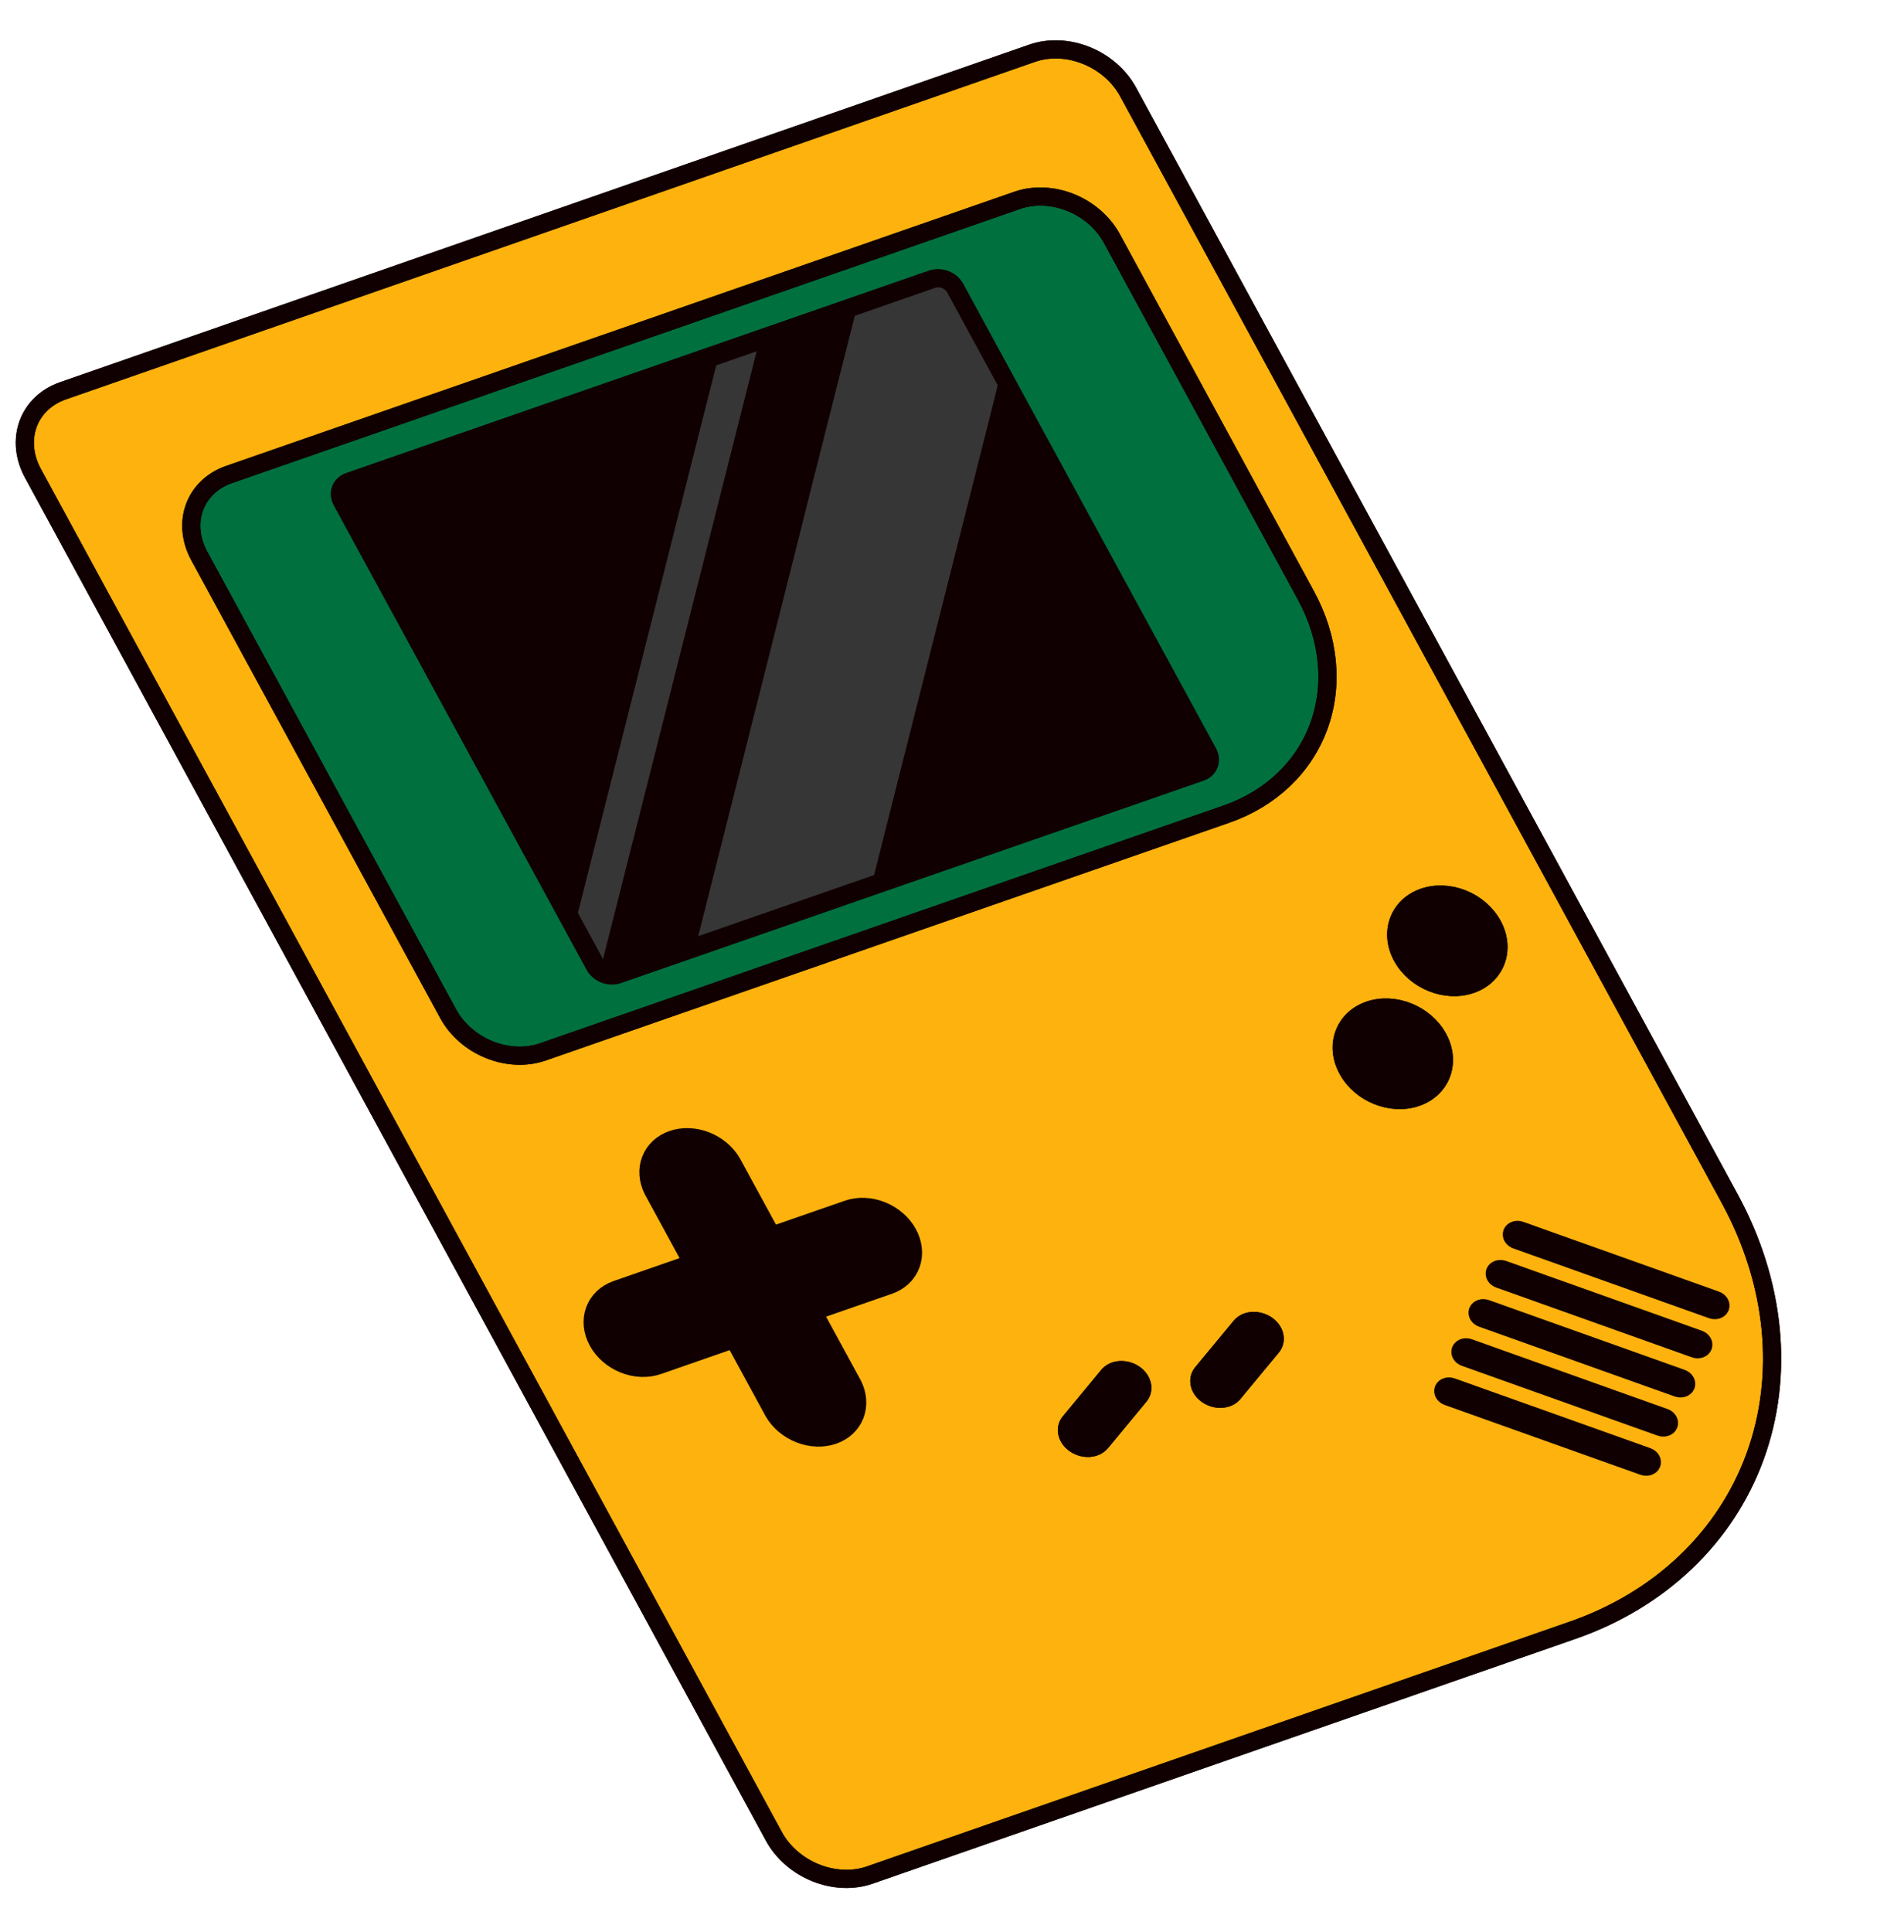 <svg width="419" height="425" viewBox="0 0 419 425" fill="none" xmlns="http://www.w3.org/2000/svg">
<path d="M346.109 358.64L191.412 412.501C187.737 413.78 183.448 413.603 179.491 412.009C175.533 410.414 172.23 407.532 170.307 403.998L7.247 104.126C5.325 100.592 4.942 96.694 6.181 93.289C7.421 89.885 10.182 87.254 13.857 85.974L227.144 11.714C230.819 10.435 235.107 10.612 239.065 12.207C243.023 13.801 246.326 16.683 248.248 20.218L380.662 263.73C385.64 272.88 388.694 282.594 389.651 292.316C390.608 302.038 389.449 311.578 386.241 320.392C383.032 329.205 377.837 337.119 370.951 343.682C364.065 350.245 355.624 355.327 346.109 358.64Z" fill="#FEB20E" stroke="#110002" stroke-width="4" stroke-linecap="round" stroke-linejoin="round"/>
<path d="M346.109 358.64L191.412 412.501C187.737 413.78 183.448 413.603 179.491 412.009C175.533 410.414 172.23 407.532 170.307 403.998L7.247 104.126C5.325 100.592 4.942 96.694 6.181 93.289C7.421 89.885 10.182 87.254 13.857 85.974L227.144 11.714C230.819 10.435 235.107 10.612 239.065 12.207C243.023 13.801 246.326 16.683 248.248 20.218L380.662 263.73C385.64 272.88 388.694 282.594 389.651 292.316C390.608 302.038 389.449 311.578 386.241 320.392C383.032 329.205 377.837 337.119 370.951 343.682C364.065 350.245 355.624 355.327 346.109 358.64V358.64Z" stroke="#110002" stroke-width="4" stroke-linecap="round" stroke-linejoin="round"/>
<path d="M269.893 179.102L119.45 231.419C115.824 232.68 111.594 232.505 107.691 230.932C103.787 229.359 100.529 226.518 98.634 223.033L43.851 122.297C41.956 118.812 41.579 114.969 42.803 111.613C44.026 108.258 46.751 105.664 50.376 104.403L223.861 44.074C227.486 42.813 231.716 42.988 235.62 44.561C239.524 46.133 242.781 48.974 244.676 52.459L287.415 131.05C292.505 140.408 293.518 150.728 290.232 159.74C286.946 168.751 279.63 175.716 269.893 179.102Z" fill="#01703F" stroke="#110002" stroke-width="4" stroke-linecap="round" stroke-linejoin="round"/>
<path d="M269.893 179.102L119.45 231.419C115.824 232.68 111.594 232.505 107.691 230.932C103.787 229.359 100.529 226.518 98.634 223.033L43.851 122.297C41.956 118.812 41.579 114.969 42.803 111.613C44.026 108.258 46.751 105.664 50.376 104.403L223.861 44.074C227.486 42.813 231.716 42.988 235.62 44.561C239.524 46.133 242.781 48.974 244.676 52.459L287.415 131.05C292.505 140.408 293.518 150.728 290.232 159.74C286.946 168.751 279.63 175.716 269.893 179.102V179.102Z" stroke="#110002" stroke-width="4" stroke-linecap="round" stroke-linejoin="round"/>
<path d="M209.852 63.474L265.488 165.654C265.939 166.482 266.028 167.394 265.737 168.191C265.446 168.987 264.799 169.603 263.937 169.902L135.796 214.405C134.933 214.699 133.93 214.655 133.003 214.283C132.077 213.91 131.302 213.238 130.848 212.414L75.212 110.234C74.762 109.406 74.672 108.494 74.963 107.697C75.254 106.901 75.901 106.285 76.763 105.986L204.939 61.471C205.8 61.182 206.799 61.231 207.718 61.606C208.638 61.981 209.405 62.652 209.852 63.474Z" fill="#110002" stroke="#110002" stroke-width="4" stroke-linecap="round" stroke-linejoin="round"/>
<path d="M199.801 271.368C201.006 273.581 201.245 276.021 200.467 278.152C199.689 280.283 197.957 281.929 195.652 282.73L178.908 288.545L187.66 304.617C188.769 306.81 188.941 309.195 188.139 311.268C187.338 313.341 185.627 314.939 183.367 315.724C181.107 316.508 178.477 316.418 176.032 315.473C173.587 314.527 171.52 312.8 170.267 310.657L161.516 294.584L144.772 300.399C142.466 301.2 139.777 301.088 137.295 300.09C134.813 299.091 132.742 297.287 131.537 295.074C130.332 292.862 130.092 290.421 130.87 288.291C131.648 286.16 133.38 284.513 135.685 283.713L152.429 277.898L143.673 261.817C142.564 259.624 142.392 257.239 143.193 255.166C143.995 253.093 145.706 251.495 147.966 250.71C150.226 249.926 152.856 250.016 155.301 250.961C157.746 251.907 159.813 253.634 161.065 255.777L169.822 271.858L186.566 266.043C188.871 265.243 191.561 265.354 194.043 266.353C196.525 267.351 198.596 269.155 199.801 271.368Z" fill="#110002" stroke="#110002" stroke-width="4" stroke-linecap="round" stroke-linejoin="round"/>
<path d="M301.303 222.263L301.294 222.266C295.794 224.176 293.665 230.005 296.54 235.285L296.545 235.294C299.42 240.574 306.21 243.306 311.711 241.395L311.719 241.392C317.22 239.482 319.349 233.653 316.473 228.373L316.469 228.365C313.594 223.084 306.804 220.353 301.303 222.263Z" fill="#110002" stroke="#110002" stroke-width="4" stroke-linecap="round" stroke-linejoin="round"/>
<path d="M301.303 222.263L301.294 222.266C295.794 224.176 293.665 230.005 296.54 235.285L296.545 235.294C299.42 240.574 306.21 243.306 311.711 241.395L311.719 241.392C317.22 239.482 319.349 233.653 316.473 228.373L316.469 228.365C313.594 223.084 306.804 220.353 301.303 222.263Z" fill="#110002" stroke="#110002" stroke-width="4" stroke-linecap="round" stroke-linejoin="round"/>
<path d="M313.303 197.413L313.295 197.416C307.794 199.326 305.665 205.155 308.541 210.436L308.545 210.444C311.42 215.724 318.21 218.456 323.711 216.546L323.72 216.543C329.22 214.632 331.349 208.803 328.474 203.523L328.469 203.515C325.594 198.235 318.804 195.503 313.303 197.413Z" fill="#110002" stroke="#110002" stroke-width="4" stroke-linecap="round" stroke-linejoin="round"/>
<path d="M313.303 197.413L313.295 197.416C307.794 199.326 305.665 205.155 308.541 210.436L308.545 210.444C311.42 215.724 318.21 218.456 323.711 216.546L323.72 216.543C329.22 214.632 331.349 208.803 328.474 203.523L328.469 203.515C325.594 198.235 318.804 195.503 313.303 197.413Z" fill="#110002" stroke="#110002" stroke-width="4" stroke-linecap="round" stroke-linejoin="round"/>
<path d="M243.888 302.642L235.43 312.861C234.225 314.316 234.784 316.492 236.678 317.72C238.572 318.948 241.083 318.763 242.288 317.308L250.746 307.089C251.951 305.633 251.392 303.458 249.498 302.23C247.604 301.002 245.093 301.186 243.888 302.642Z" fill="#110002" stroke="#110002" stroke-width="4" stroke-linecap="round" stroke-linejoin="round"/>
<path d="M243.888 302.642L235.43 312.861C234.225 314.316 234.784 316.492 236.678 317.72C238.572 318.948 241.083 318.763 242.288 317.308L250.746 307.089C251.951 305.633 251.392 303.458 249.498 302.23C247.604 301.002 245.093 301.186 243.888 302.642Z" fill="#110002" stroke="#110002" stroke-width="4" stroke-linecap="round" stroke-linejoin="round"/>
<path d="M273.024 291.834L264.566 302.054C263.362 303.509 263.92 305.684 265.814 306.912C267.708 308.14 270.22 307.956 271.424 306.501L279.882 296.281C281.087 294.826 280.528 292.651 278.634 291.423C276.74 290.195 274.229 290.379 273.024 291.834Z" fill="#110002" stroke="#110002" stroke-width="4" stroke-linecap="round" stroke-linejoin="round"/>
<path d="M273.024 291.834L264.566 302.054C263.362 303.509 263.92 305.684 265.814 306.912C267.708 308.14 270.22 307.956 271.424 306.501L279.882 296.281C281.087 294.826 280.528 292.651 278.634 291.423C276.74 290.195 274.229 290.379 273.024 291.834Z" fill="#110002" stroke="#110002" stroke-width="4" stroke-linecap="round" stroke-linejoin="round"/>
<path d="M319.474 305.134C318.716 304.864 317.909 305.11 317.67 305.684C317.431 306.258 317.851 306.942 318.609 307.212L361.646 322.555C362.404 322.825 363.211 322.579 363.45 322.005C363.689 321.431 363.269 320.747 362.511 320.477L319.474 305.134Z" fill="#110002" stroke="#110002" stroke-width="4" stroke-linecap="round" stroke-linejoin="round"/>
<path d="M323.246 296.521C322.488 296.251 321.68 296.497 321.442 297.071C321.203 297.644 321.623 298.328 322.381 298.598L365.418 313.941C366.176 314.211 366.983 313.965 367.222 313.392C367.461 312.818 367.04 312.134 366.283 311.864L323.246 296.521Z" fill="#110002" stroke="#110002" stroke-width="4" stroke-linecap="round" stroke-linejoin="round"/>
<path d="M327.026 287.911C326.269 287.641 325.461 287.887 325.222 288.46C324.983 289.034 325.404 289.718 326.161 289.988L369.199 305.331C369.956 305.601 370.764 305.355 371.003 304.781C371.242 304.208 370.821 303.524 370.064 303.254L327.026 287.911Z" fill="#110002" stroke="#110002" stroke-width="4" stroke-linecap="round" stroke-linejoin="round"/>
<path d="M330.798 279.296C330.04 279.026 329.232 279.273 328.994 279.846C328.755 280.42 329.175 281.104 329.933 281.374L372.97 296.717C373.728 296.987 374.535 296.741 374.774 296.167C375.013 295.593 374.593 294.909 373.835 294.639L330.798 279.296Z" fill="#110002" stroke="#110002" stroke-width="4" stroke-linecap="round" stroke-linejoin="round"/>
<path d="M334.566 270.691C333.808 270.421 333 270.667 332.762 271.241C332.523 271.814 332.943 272.498 333.701 272.768L376.738 288.111C377.496 288.381 378.303 288.135 378.542 287.562C378.781 286.988 378.361 286.304 377.603 286.034L334.566 270.691Z" fill="#110002" stroke="#110002" stroke-width="4" stroke-linecap="round" stroke-linejoin="round"/>
<path d="M168.635 74.96L168.172 76.832L144.342 171.098L133.449 214.148C132.874 214.011 132.326 213.755 131.848 213.401C131.371 213.048 130.98 212.607 130.706 212.115L125.29 202.163L135.096 163.362L156.356 79.226L168.635 74.96Z" fill="#363636" stroke="#110002" stroke-width="3" stroke-miterlimit="10"/>
<path d="M210.561 63.109L221.501 83.199L219.867 89.771L200.157 167.733L193.604 193.668L151.515 208.283L161.93 167.076L171.625 128.682L177.55 105.097L187.049 67.55L205.638 61.095C206.065 60.95 206.531 60.886 207.01 60.909C207.489 60.931 207.97 61.039 208.428 61.226C208.885 61.413 209.309 61.675 209.675 61.999C210.041 62.322 210.342 62.699 210.561 63.109Z" fill="#363636" stroke="#110002" stroke-width="3" stroke-miterlimit="10"/>
<path d="M210.203 63.393L265.839 165.574C266.289 166.402 266.379 167.314 266.088 168.111C265.797 168.907 265.149 169.523 264.288 169.822L136.11 214.338C135.684 214.487 135.217 214.554 134.737 214.535C134.257 214.515 133.774 214.41 133.314 214.225C132.854 214.04 132.427 213.779 132.058 213.457C131.689 213.134 131.384 212.757 131.162 212.347L75.526 110.165C75.076 109.338 74.986 108.426 75.277 107.629C75.568 106.832 76.215 106.217 77.077 105.917L205.254 61.402C205.681 61.254 206.148 61.188 206.627 61.208C207.107 61.227 207.59 61.333 208.05 61.518C208.509 61.703 208.936 61.963 209.305 62.285C209.675 62.607 209.979 62.983 210.203 63.393V63.393Z" stroke="#110002" stroke-width="4" stroke-linecap="round" stroke-linejoin="round"/>
</svg>
